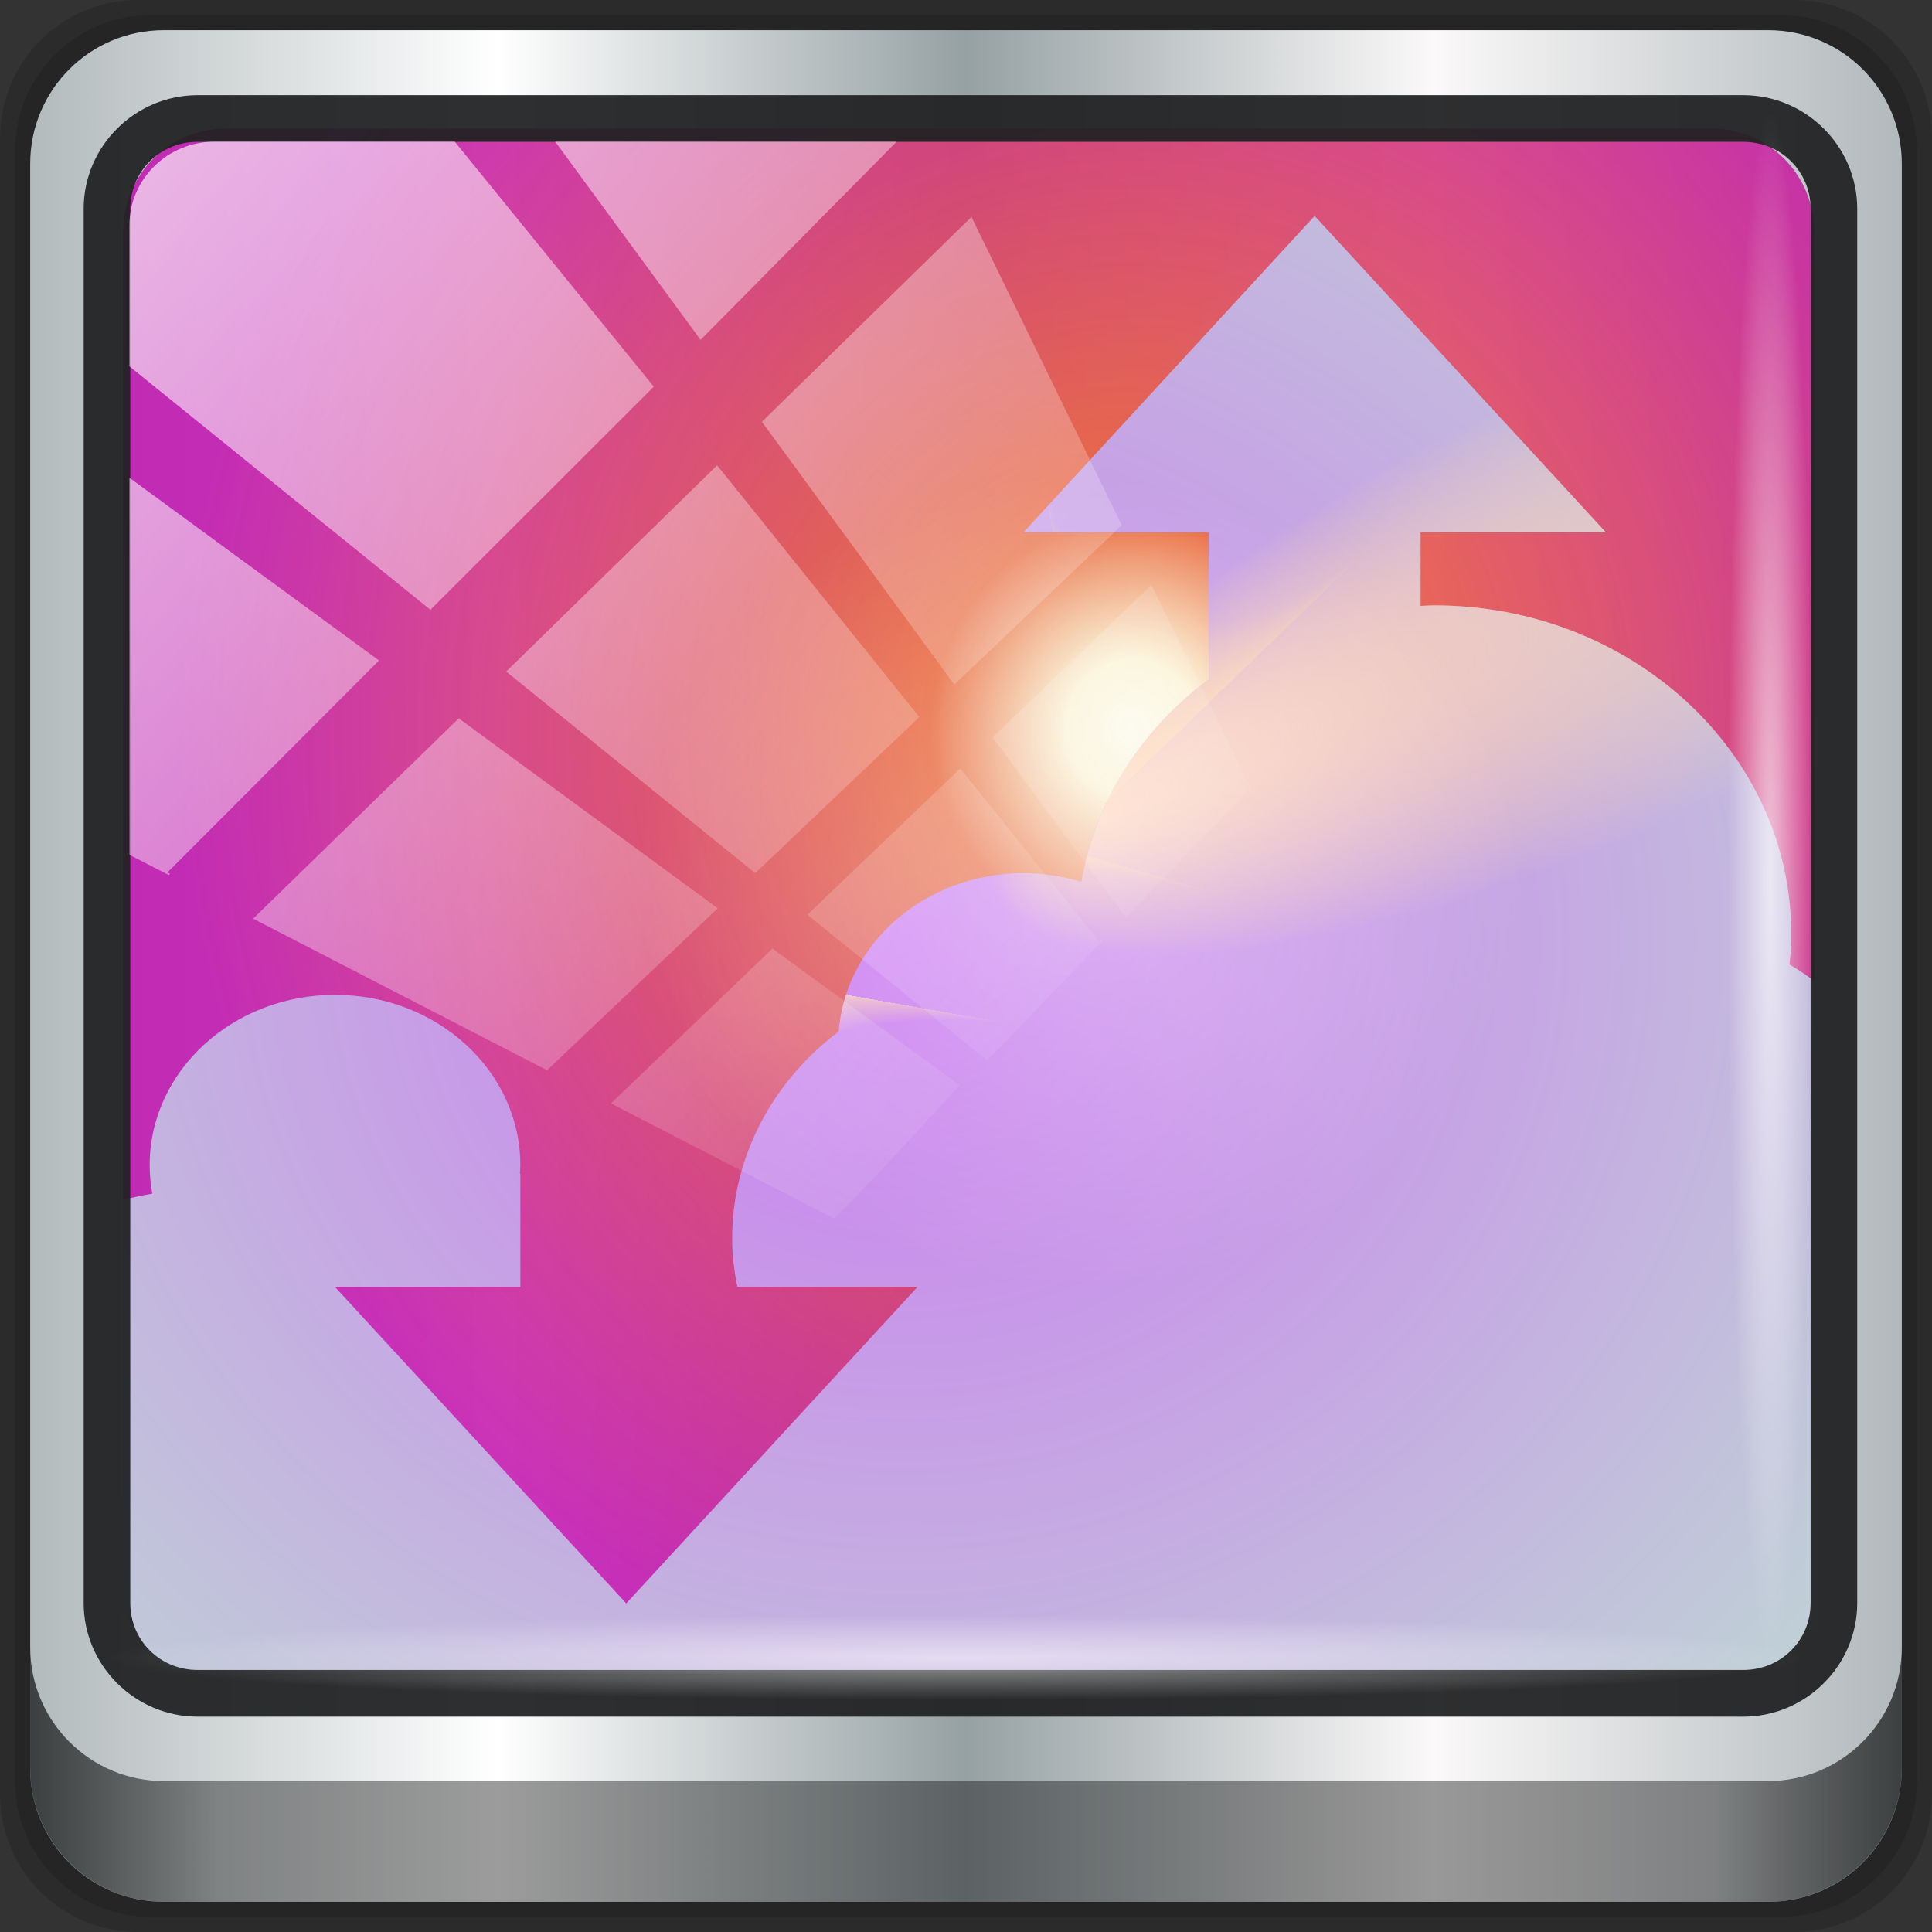 <?xml version="1.0" encoding="UTF-8" standalone="no"?>
<!-- Created with Inkscape (http://www.inkscape.org/) -->

<svg
   xmlns:dc="http://purl.org/dc/elements/1.1/"
   xmlns:cc="http://creativecommons.org/ns#"
   xmlns:rdf="http://www.w3.org/1999/02/22-rdf-syntax-ns#"
   xmlns:svg="http://www.w3.org/2000/svg"
   xmlns="http://www.w3.org/2000/svg"
   xmlns:xlink="http://www.w3.org/1999/xlink"
   xmlns:sodipodi="http://sodipodi.sourceforge.net/DTD/sodipodi-0.dtd"
   xmlns:inkscape="http://www.inkscape.org/namespaces/inkscape"
   width="96"
   height="96"
   version="1.1"
   id="svg59"
   sodipodi:docname="ftp.svg"
   inkscape:version="0.92.2 5c3e80d, 2017-08-06">
  <rect width="100%" height="100%" fill="#333333" stroke="none"/>
  <sodipodi:namedview
     pagecolor="#ffffff"
     bordercolor="#666666"
     borderopacity="1"
     objecttolerance="10"
     gridtolerance="10"
     guidetolerance="10"
     inkscape:pageopacity="0"
     inkscape:pageshadow="2"
     inkscape:window-width="1280"
     inkscape:window-height="972"
     id="namedview61"
     showgrid="false"
     inkscape:zoom="8.0625"
     inkscape:cx="48"
     inkscape:cy="47.999974"
     inkscape:window-x="0"
     inkscape:window-y="23"
     inkscape:window-maximized="1"
     inkscape:current-layer="svg59" />
  <defs
     id="defs31">
    <linearGradient
       id="a">
      <stop
         stop-color="#ffd8be"
         offset="0"
         id="stop2" />
      <stop
         stop-color="#ffdda5"
         stop-opacity="0"
         offset="1"
         id="stop4" />
    </linearGradient>
    <radialGradient
       id="e"
       cx="35.57"
       cy="31.737"
       r="32"
       gradientTransform="matrix(1.356,0,0,1.228,-133.685,-48.224)"
       gradientUnits="userSpaceOnUse">
      <stop
         stop-color="#fefbed"
         offset="0"
         id="stop7" />
      <stop
         stop-color="#fff6d4"
         stop-opacity=".973"
         offset=".068"
         id="stop9" />
      <stop
         stop-color="#ec6a3e"
         stop-opacity=".996"
         offset=".21"
         id="stop11" />
      <stop
         stop-color="#c110af"
         stop-opacity=".891"
         offset="1"
         id="stop13" />
    </radialGradient>
    <radialGradient
       id="g"
       cx="66.913"
       cy="-146.69"
       r="32"
       fx="113.16"
       fy="-150.17"
       gradientTransform="matrix(-0.252,0.624,-0.355,-0.121,-109.125,-101.898)"
       gradientUnits="userSpaceOnUse"
       xlink:href="#a" />
    <radialGradient
       id="f"
       cx="29.49"
       cy="33.79"
       r="32"
       gradientTransform="matrix(1.914,0,0,1.76,-150.699,-65.846)"
       gradientUnits="userSpaceOnUse">
      <stop
         stop-color="#cc7bf2"
         offset="0"
         id="stop17" />
      <stop
         stop-color="#bfd3d5"
         offset="1"
         id="stop19" />
    </radialGradient>
    <radialGradient
       id="d"
       cx="49.37"
       cy="6.82"
       r="32"
       fx="15.212"
       fy="-9.954"
       gradientTransform="matrix(0.868,0.461,-0.185,0.295,-108.607,-17.067)"
       gradientUnits="userSpaceOnUse"
       xlink:href="#a" />
    <radialGradient
       id="c"
       cx="51.295"
       cy="-58.409"
       r="32"
       fx="24.287"
       fy="-62.932"
       gradientTransform="matrix(0.946,-0.454,0.171,0.302,-97.882,17.88)"
       gradientUnits="userSpaceOnUse"
       xlink:href="#a" />
    <radialGradient
       id="b"
       cx="5.393"
       cy="-16.503"
       r="32"
       fx="3.027"
       fy="-56.661"
       gradientTransform="matrix(0.504,-0.124,0.097,0.334,-95.789,15.179)"
       gradientUnits="userSpaceOnUse"
       xlink:href="#a" />
    <radialGradient
       id="i"
       cx="36.188"
       cy="31.355"
       r="16.672"
       gradientUnits="userSpaceOnUse"
       gradientTransform="matrix(1.316,0,0,1.21,-133.05,-47.193)">
      <stop
         stop-color="#ffffff"
         stop-opacity=".349"
         offset="0"
         id="stop25" />
      <stop
         stop-color="#ffffff"
         stop-opacity="0"
         offset="1"
         id="stop27" />
    </radialGradient>
    <radialGradient
       id="h"
       cx="-58.648"
       cy="-16.914"
       r="32"
       fx="-15.295"
       fy="-52.263"
       gradientTransform="matrix(0.412,-3.3402211e-8,2.9580498e-8,0.349,-101.601,12.369)"
       gradientUnits="userSpaceOnUse"
       xlink:href="#a" />
    <linearGradient
       id="linearGradient6139-0">
      <stop
         id="stop6141-2"
         offset="0"
         style="stop-color:#b2babc;stop-opacity:1" />
      <stop
         style="stop-color:#ffffff;stop-opacity:1;"
         offset="0.25"
         id="stop6151-0" />
      <stop
         style="stop-color:#96a1a4;stop-opacity:1"
         offset="0.5"
         id="stop6147-1" />
      <stop
         id="stop6149-4"
         offset="0.75"
         style="stop-color:#fbf9f9;stop-opacity:1;" />
      <stop
         id="stop6143-4"
         offset="1"
         style="stop-color:#b2b9bc;stop-opacity:1" />
    </linearGradient>
    <linearGradient
       id="linearGradient3832-0-6-1-1">
      <stop
         style="stop-color:#000000;stop-opacity:1;"
         offset="0"
         id="stop3834-6-3-7-1" />
      <stop
         id="stop3872-2-4"
         offset="0.1"
         style="stop-color:#000000;stop-opacity:0.588;" />
      <stop
         style="stop-color:#000000;stop-opacity:0.588;"
         offset="0.9"
         id="stop3844-6-2-7-6" />
      <stop
         style="stop-color:#000000;stop-opacity:1;"
         offset="1"
         id="stop3836-5-0-2-9" />
    </linearGradient>
    <linearGradient
       id="linearGradient3737">
      <stop
         offset="0"
         style="stop-color:#ffffff;stop-opacity:1"
         id="stop3739" />
      <stop
         offset="1"
         style="stop-color:#ffffff;stop-opacity:0"
         id="stop3741" />
    </linearGradient>
    <clipPath
       id="clipPath4156-4-1"
       clipPathUnits="userSpaceOnUse">
      <path
         inkscape:connector-curvature="0"
         id="path4158-0-8"
         d="m 27.046,-55.695 -14.214,13.321 h 0.061 l 15.653,21.771 10.231,-10.546 C 38.562,-32.302 27.468,-54.819 27.046,-55.695 Z M 9.647,-39.383 -5.241,-25.321 15.988,-7.806 26.372,-18.383 Z m 31.491,12.951 -9.741,9.714 8.945,12.458 7.781,-7.555 z m -49.84,4.379 -13.754,12.982 26.283,13.846 0.061,-0.062 -0.123,-0.062 L 13.599,-5.401 -8.702,-22.053 Z m 38.015,7.401 -9.803,9.775 11.579,9.559 7.628,-7.401 -8.669,-11.009 z m 20.187,5.674 -7.383,7.216 6.188,8.542 5.82,-6.137 z m -32.195,6.322 -9.557,9.498 13.662,7.185 7.934,-7.678 z m 23.312,2.374 -7.107,6.938 8.363,6.907 5.361,-5.674 -0.061,-0.092 -0.092,0.123 -6.464,-8.203 z m -8.73,8.542 -7.505,7.339 10.354,5.458 c 1.397,-1.321 5.675,-6.123 5.851,-6.322 z"
         style="opacity:0.6;fill:#ffffff;fill-opacity:1;stroke:none" />
    </clipPath>
    <linearGradient
       id="ButtonShadow-16"
       gradientTransform="scale(1.006,0.994)"
       x1="45.448"
       y1="92.54"
       x2="45.448"
       y2="7.017"
       gradientUnits="userSpaceOnUse">
      <stop
         style="stop-color:#000000;stop-opacity:1;"
         offset="0"
         id="stop3750-6" />
      <stop
         style="stop-color:#000000;stop-opacity:0.588;"
         offset="1"
         id="stop3752-4" />
    </linearGradient>
    <clipPath
       clipPathUnits="userSpaceOnUse"
       id="clipPath4355-7">
      <rect
         style="fill:#ffffff;fill-opacity:1;fill-rule:nonzero;stroke:none"
         id="rect4357-5"
         width="84"
         height="80"
         x="6"
         y="6"
         rx="6"
         ry="6" />
    </clipPath>
    <clipPath
       clipPathUnits="userSpaceOnUse"
       id="clipPath4355-9">
      <rect
         style="fill:#ffffff;fill-opacity:1;fill-rule:nonzero;stroke:none"
         id="rect4357-1"
         width="84"
         height="80"
         x="6"
         y="6"
         rx="6"
         ry="6" />
    </clipPath>
    <clipPath
       clipPathUnits="userSpaceOnUse"
       id="clipPath4355-1">
      <rect
         style="fill:#ffffff;fill-opacity:1;fill-rule:nonzero;stroke:none"
         id="rect4357-9"
         width="84"
         height="80"
         x="6"
         y="6"
         rx="6"
         ry="6" />
    </clipPath>
    <clipPath
       clipPathUnits="userSpaceOnUse"
       id="clipPath3943-52-0">
      <path
         id="path3945-4-1"
         d="m 69.781,20.844 -5,3.438 c 5.587,5.537 9,13.328 9,21.812 0,8.434 -3.377,16.096 -8.906,21.625 l 5,3.438 C 76.078,64.576 80,55.844 80,46.094 c 2e-6,-9.797 -3.963,-18.66 -10.219,-25.25 z M 40,24.062 28.906,36.219 H 21.5 c -0.823,0 -1.5,0.677 -1.5,1.5 v 1 14.844 1 c 0,0.823 0.684,1.61 1.5,1.5 h 7.406 L 40,68 V 66 26.062 Z m 20.594,3.281 -5,3.438 L 55.5,30.875 c 3.938,3.89 6.406,9.25 6.406,15.219 0,5.921 -2.43,11.148 -6.312,15.031 l 0.094,0.094 5.094,3.438 c 4.475,-4.908 7.25,-11.402 7.25,-18.562 0,-7.231 -2.879,-13.831 -7.438,-18.75 z m -9.25,6.5 -5.219,3.625 c 2.222,2.218 3.719,5.24 3.719,8.625 0,3.337 -1.459,6.228 -3.625,8.438 l 5.219,3.625 c 2.822,-3.237 4.531,-7.434 4.531,-12.062 0,-4.673 -1.754,-9.001 -4.625,-12.25 z"
         style="color:#000000;display:inline;overflow:visible;visibility:visible;opacity:0.8;fill:#ff00ff;fill-opacity:1;fill-rule:nonzero;stroke:none;stroke-width:1;marker:none;enable-background:accumulate"
         inkscape:connector-curvature="0" />
    </clipPath>
    <radialGradient
       inkscape:collect="always"
       xlink:href="#linearGradient3737"
       id="radialGradient7462-1"
       gradientUnits="userSpaceOnUse"
       gradientTransform="matrix(0.975,0,0,0.049,33.899,80.167)"
       cx="13.948"
       cy="44.893"
       fx="13.948"
       fy="44.893"
       r="43.199" />
    <radialGradient
       inkscape:collect="always"
       xlink:href="#linearGradient3737"
       id="radialGradient7464-0"
       gradientUnits="userSpaceOnUse"
       gradientTransform="matrix(0.888,0,0,0.049,31.545,-90.168)"
       cx="13.948"
       cy="44.893"
       fx="13.948"
       fy="44.893"
       r="43.199" />
    <clipPath
       id="clipPath4156-4-1-9"
       clipPathUnits="userSpaceOnUse">
      <path
         inkscape:connector-curvature="0"
         id="path4158-0-8-3"
         d="m 27.046,-55.695 -14.214,13.321 h 0.061 l 15.653,21.771 10.231,-10.546 C 38.562,-32.302 27.468,-54.819 27.046,-55.695 Z M 9.647,-39.383 -5.241,-25.321 15.988,-7.806 26.372,-18.383 Z m 31.491,12.951 -9.741,9.714 8.945,12.458 7.781,-7.555 z m -49.84,4.379 -13.754,12.982 26.283,13.846 0.061,-0.062 -0.123,-0.062 L 13.599,-5.401 -8.702,-22.053 Z m 38.015,7.401 -9.803,9.775 11.579,9.559 7.628,-7.401 -8.669,-11.009 z m 20.187,5.674 -7.383,7.216 6.188,8.542 5.82,-6.137 z m -32.195,6.322 -9.557,9.498 13.662,7.185 7.934,-7.678 z m 23.312,2.374 -7.107,6.938 8.363,6.907 5.361,-5.674 -0.061,-0.092 -0.092,0.123 -6.464,-8.203 z m -8.73,8.542 -7.505,7.339 10.354,5.458 c 1.397,-1.321 5.675,-6.123 5.851,-6.322 z"
         style="opacity:0.6;fill:#ffffff;fill-opacity:1;stroke:none" />
    </clipPath>
    <clipPath
       clipPathUnits="userSpaceOnUse"
       id="clipPath4355-7-6">
      <rect
         style="fill:#ffffff;fill-opacity:1;fill-rule:nonzero;stroke:none"
         id="rect4357-5-2"
         width="84"
         height="80"
         x="6"
         y="6"
         rx="6"
         ry="6" />
    </clipPath>
    <clipPath
       clipPathUnits="userSpaceOnUse"
       id="clipPath4355-9-6">
      <rect
         style="fill:#ffffff;fill-opacity:1;fill-rule:nonzero;stroke:none"
         id="rect4357-1-1"
         width="84"
         height="80"
         x="6"
         y="6"
         rx="6"
         ry="6" />
    </clipPath>
    <clipPath
       clipPathUnits="userSpaceOnUse"
       id="clipPath4355-1-8">
      <rect
         style="fill:#ffffff;fill-opacity:1;fill-rule:nonzero;stroke:none"
         id="rect4357-9-7"
         width="84"
         height="80"
         x="6"
         y="6"
         rx="6"
         ry="6" />
    </clipPath>
    <clipPath
       clipPathUnits="userSpaceOnUse"
       id="clipPath3943-52-0-9">
      <path
         id="path3945-4-1-2"
         d="m 69.781,20.844 -5,3.438 c 5.587,5.537 9,13.328 9,21.812 0,8.434 -3.377,16.096 -8.906,21.625 l 5,3.438 C 76.078,64.576 80,55.844 80,46.094 c 2e-6,-9.797 -3.963,-18.66 -10.219,-25.25 z M 40,24.062 28.906,36.219 H 21.5 c -0.823,0 -1.5,0.677 -1.5,1.5 v 1 14.844 1 c 0,0.823 0.684,1.61 1.5,1.5 h 7.406 L 40,68 V 66 26.062 Z m 20.594,3.281 -5,3.438 L 55.5,30.875 c 3.938,3.89 6.406,9.25 6.406,15.219 0,5.921 -2.43,11.148 -6.312,15.031 l 0.094,0.094 5.094,3.438 c 4.475,-4.908 7.25,-11.402 7.25,-18.562 0,-7.231 -2.879,-13.831 -7.438,-18.75 z m -9.25,6.5 -5.219,3.625 c 2.222,2.218 3.719,5.24 3.719,8.625 0,3.337 -1.459,6.228 -3.625,8.438 l 5.219,3.625 c 2.822,-3.237 4.531,-7.434 4.531,-12.062 0,-4.673 -1.754,-9.001 -4.625,-12.25 z"
         style="color:#000000;display:inline;overflow:visible;visibility:visible;opacity:0.8;fill:#ff00ff;fill-opacity:1;fill-rule:nonzero;stroke:none;stroke-width:1;marker:none;enable-background:accumulate"
         inkscape:connector-curvature="0" />
    </clipPath>
    <linearGradient
       inkscape:collect="always"
       xlink:href="#linearGradient6139-0"
       id="linearGradient1041"
       gradientUnits="userSpaceOnUse"
       gradientTransform="matrix(1.107,0,0,1.107,-5.143,-4.036)"
       x1="6"
       y1="47"
       x2="90"
       y2="47" />
    <linearGradient
       inkscape:collect="always"
       xlink:href="#linearGradient3832-0-6-1-1"
       id="linearGradient1043"
       gradientUnits="userSpaceOnUse"
       gradientTransform="translate(-2.95e-6,2.6e-5)"
       x1="1.5"
       y1="88.172"
       x2="94.5"
       y2="88.172" />
    <linearGradient
       inkscape:collect="always"
       xlink:href="#linearGradient3737"
       id="linearGradient1045"
       gradientUnits="userSpaceOnUse"
       x1="2.771"
       y1="-28.642"
       x2="50.528"
       y2="14.514" />
    <radialGradient
       inkscape:collect="always"
       xlink:href="#e"
       id="radialGradient1072"
       cx="55.45"
       cy="35.318"
       fx="55.45"
       fy="35.318"
       r="42.018"
       gradientTransform="matrix(1.129,0.022,-0.023,1.182,-5.57,-6.8)"
       gradientUnits="userSpaceOnUse" />
    <radialGradient
       id="f-3"
       cx="29.49"
       cy="33.79"
       r="32"
       gradientTransform="matrix(1.914,0,0,1.76,-150.699,-65.846)"
       gradientUnits="userSpaceOnUse">
      <stop
         stop-color="#cc7bf2"
         offset="0"
         id="stop17-6" />
      <stop
         stop-color="#bfd3d5"
         offset="1"
         id="stop19-1" />
    </radialGradient>
    <radialGradient
       id="d-2"
       cx="49.37"
       cy="6.82"
       r="32"
       fx="15.212"
       fy="-9.954"
       gradientTransform="matrix(0.868,0.461,-0.185,0.295,-108.607,-17.067)"
       gradientUnits="userSpaceOnUse"
       xlink:href="#a" />
    <radialGradient
       id="c-1"
       cx="51.295"
       cy="-58.409"
       r="32"
       fx="24.287"
       fy="-62.932"
       gradientTransform="matrix(0.946,-0.454,0.171,0.302,-97.882,17.88)"
       gradientUnits="userSpaceOnUse"
       xlink:href="#a" />
    <radialGradient
       id="b-9"
       cx="5.393"
       cy="-16.503"
       r="32"
       fx="3.027"
       fy="-56.661"
       gradientTransform="matrix(0.504,-0.124,0.097,0.334,-95.789,15.179)"
       gradientUnits="userSpaceOnUse"
       xlink:href="#a" />
    <radialGradient
       id="h-4"
       cx="-58.648"
       cy="-16.914"
       r="32"
       fx="-15.295"
       fy="-52.263"
       gradientTransform="matrix(0.412,-3.3402211e-8,2.9580498e-8,0.349,-101.601,12.369)"
       gradientUnits="userSpaceOnUse"
       xlink:href="#a" />
    <radialGradient
       id="g-7"
       cx="66.913"
       cy="-146.69"
       r="32"
       fx="113.16"
       fy="-150.17"
       gradientTransform="matrix(-0.252,0.624,-0.355,-0.121,-109.125,-101.898)"
       gradientUnits="userSpaceOnUse"
       xlink:href="#a" />
    <radialGradient
       id="i-8"
       cx="36.188"
       cy="31.355"
       r="16.672"
       gradientUnits="userSpaceOnUse"
       gradientTransform="matrix(1.316,0,0,1.21,-133.05,-47.193)">
      <stop
         stop-color="#ffffff"
         stop-opacity=".349"
         offset="0"
         id="stop25-4" />
      <stop
         stop-color="#ffffff"
         stop-opacity="0"
         offset="1"
         id="stop27-5" />
    </radialGradient>
  </defs>
  <path
     style="display:inline;opacity:0.15;fill:#000000;fill-opacity:1;fill-rule:nonzero;stroke:none"
     d="M 89.143,2.6e-5 H 6.857 C 3.058,2.6e-5 -5.5e-7,3.058 -5.5e-7,6.857 V 89.143 c 0,3.799 3.058,6.857 6.857,6.857 H 89.143 c 3.799,0 6.857,-3.058 6.857,-6.857 V 6.857 C 96,3.058 92.942,2.6e-5 89.143,2.6e-5 Z"
     id="path3288-3"
     inkscape:connector-curvature="0" />
  <path
     inkscape:connector-curvature="0"
     id="path4085-7"
     d="M 88.5,0.75 H 7.5 c -3.739,0 -6.75,3.01 -6.75,6.75 V 88.5 c 0,3.74 3.011,6.75 6.75,6.75 H 88.5 c 3.74,0 6.75,-3.01 6.75,-6.75 V 7.5 c 0,-3.739 -3.01,-6.75 -6.75,-6.75 z"
     style="display:inline;opacity:0.15;fill:#000000;fill-opacity:1;fill-rule:nonzero;stroke:none" />
  <path
     style="display:inline;fill:url(#linearGradient1041);fill-opacity:1;fill-rule:nonzero;stroke:none"
     d="M 87.857,1.5 H 8.143 c -3.68,0 -6.643,2.963 -6.643,6.643 V 87.857 c 0,3.68 2.963,6.643 6.643,6.643 H 87.857 c 3.68,0 6.643,-2.963 6.643,-6.643 V 8.143 c 0,-3.68 -2.963,-6.643 -6.643,-6.643 z"
     id="rect4251-1-5"
     inkscape:connector-curvature="0" />
  <path
     style="display:inline;opacity:0.96;fill:url(#radialGradient1072);fill-opacity:1;fill-rule:nonzero;stroke:none;stroke-width:1.03"
     d="m 11.241,6.387 c -2.856,0 -5.124,2.288 -5.124,5.171 v 21.427 7.239 39.914 c 1.097,1.684 2.969,2.812 5.124,2.812 h 4.099 65.589 4.099 c 2.155,0 4.027,-1.127 5.124,-2.812 V 40.225 32.986 11.558 c 0,-2.883 -2.268,-5.171 -5.124,-5.171 z"
     id="path3400-6-9"
     inkscape:connector-curvature="0"
     sodipodi:nodetypes="sscccsccscccsss" />
  <g
     transform="translate(139.171,53.083)"
     id="g1081">
    <path
       inkscape:connector-curvature="0"
       id="path39"
       style="fill:url(#f-3);stroke-width:1.261;paint-order:normal"
       d="m -73.847,-42.354 -14.472,15.724 h 9.209 v 7.302 c -3.282,2.457 -5.617,5.976 -6.331,10.061 -0.928,-0.283 -1.9,-0.428 -2.878,-0.43 -4.829,0.005 -8.834,3.438 -9.176,7.867 -3.349,2.524 -5.292,6.295 -5.296,10.276 0.003,0.814 0.097,1.623 0.26,2.419 h 8.95 l -14.472,15.724 -14.472,-15.724 h 9.209 V 5.24 c -0.008,-0.001 -0.015,-0.003 -0.023,-0.005 0.012,-0.139 0.019,-0.279 0.023,-0.418 0,-4.676 -4.123,-8.467 -9.209,-8.467 -5.086,0 -9.209,3.791 -9.209,8.467 6.4e-4,0.473 0.045,0.946 0.131,1.413 -0.493,0.08 -0.974,0.186 -1.447,0.309 V 27.798 l 2.631,2.419 h 78.937 l 2.631,-2.419 V -4.212 c -0.444,-0.337 -0.909,-0.656 -1.4,-0.945 0.054,-0.504 0.082,-1.01 0.085,-1.517 0,-9.018 -7.952,-16.329 -17.761,-16.329 -0.222,2.45e-4 -0.438,0.021 -0.658,0.028 v -3.657 h 9.209 z" />
    <path
       inkscape:connector-curvature="0"
       id="path41"
       style="fill:url(#d-2);stroke-width:1.261;paint-order:normal"
       d="m -73.847,-42.354 -14.472,15.724 h 9.209 v 7.302 c -3.282,2.457 -5.617,5.976 -6.331,10.061 -0.928,-0.283 -1.9,-0.428 -2.878,-0.43 -4.829,0.005 -8.834,3.438 -9.176,7.867 -3.349,2.524 -5.292,6.295 -5.296,10.276 0.003,0.814 0.097,1.623 0.26,2.419 h 8.95 l -14.472,15.724 -14.472,-15.724 h 9.209 V 5.24 c -0.008,-0.001 -0.015,-0.003 -0.023,-0.005 0.012,-0.139 0.019,-0.279 0.023,-0.418 0,-4.676 -4.123,-8.467 -9.209,-8.467 -5.086,0 -9.209,3.791 -9.209,8.467 6.4e-4,0.473 0.045,0.946 0.131,1.413 -0.493,0.08 -0.974,0.186 -1.447,0.309 V 27.798 l 2.631,2.419 h 78.937 l 2.631,-2.419 V -4.212 c -0.444,-0.337 -0.909,-0.656 -1.4,-0.945 0.054,-0.504 0.082,-1.01 0.085,-1.517 0,-9.018 -7.952,-16.329 -17.761,-16.329 -0.222,2.45e-4 -0.438,0.021 -0.658,0.028 v -3.657 h 9.209 z" />
    <path
       inkscape:connector-curvature="0"
       id="path43"
       style="fill:url(#c-1);stroke-width:1.261;paint-order:normal"
       d="m -73.847,-42.354 -14.472,15.724 h 9.209 v 7.302 c -3.282,2.457 -5.617,5.976 -6.331,10.061 -0.928,-0.283 -1.9,-0.428 -2.878,-0.43 -4.829,0.005 -8.834,3.438 -9.176,7.867 -3.349,2.524 -5.292,6.295 -5.296,10.276 0.003,0.814 0.097,1.623 0.26,2.419 h 8.95 l -14.472,15.724 -14.472,-15.724 h 9.209 V 5.24 c -0.008,-0.001 -0.015,-0.003 -0.023,-0.005 0.012,-0.139 0.019,-0.279 0.023,-0.418 0,-4.676 -4.123,-8.467 -9.209,-8.467 -5.086,0 -9.209,3.791 -9.209,8.467 6.4e-4,0.473 0.045,0.946 0.131,1.413 -0.493,0.08 -0.974,0.186 -1.447,0.309 V 27.798 l 2.631,2.419 h 78.937 l 2.631,-2.419 V -4.212 c -0.444,-0.337 -0.909,-0.656 -1.4,-0.945 0.054,-0.504 0.082,-1.01 0.085,-1.517 0,-9.018 -7.952,-16.329 -17.761,-16.329 -0.222,2.45e-4 -0.438,0.021 -0.658,0.028 v -3.657 h 9.209 z" />
    <path
       inkscape:connector-curvature="0"
       id="path45"
       style="fill:url(#b-9);stroke-width:1.261;paint-order:normal"
       d="m -73.847,-42.354 -14.472,15.724 h 9.209 v 7.302 c -3.282,2.457 -5.617,5.976 -6.331,10.061 -0.928,-0.283 -1.9,-0.428 -2.878,-0.43 -4.829,0.005 -8.834,3.438 -9.176,7.867 -3.349,2.524 -5.292,6.295 -5.296,10.276 0.003,0.814 0.097,1.623 0.26,2.419 h 8.95 l -14.472,15.724 -14.472,-15.724 h 9.209 V 5.24 c -0.008,-0.001 -0.015,-0.003 -0.023,-0.005 0.012,-0.139 0.019,-0.279 0.023,-0.418 0,-4.676 -4.123,-8.467 -9.209,-8.467 -5.086,0 -9.209,3.791 -9.209,8.467 6.4e-4,0.473 0.045,0.946 0.131,1.413 -0.493,0.08 -0.974,0.186 -1.447,0.309 V 27.798 l 2.631,2.419 h 78.937 l 2.631,-2.419 V -4.212 c -0.444,-0.337 -0.909,-0.656 -1.4,-0.945 0.054,-0.504 0.082,-1.01 0.085,-1.517 0,-9.018 -7.952,-16.329 -17.761,-16.329 -0.222,2.45e-4 -0.438,0.021 -0.658,0.028 v -3.657 h 9.209 z" />
    <path
       inkscape:connector-curvature="0"
       id="path47"
       style="fill:url(#h-4);stroke-width:1.261;paint-order:normal"
       d="m -73.847,-42.354 -14.472,15.724 h 9.209 v 7.302 c -3.282,2.457 -5.617,5.976 -6.331,10.061 -0.928,-0.283 -1.9,-0.428 -2.878,-0.43 -4.829,0.005 -8.834,3.438 -9.176,7.867 -3.349,2.524 -5.292,6.295 -5.296,10.276 0.003,0.814 0.097,1.623 0.26,2.419 h 8.95 l -14.472,15.724 -14.472,-15.724 h 9.209 V 5.24 c -0.008,-0.001 -0.015,-0.003 -0.023,-0.005 0.012,-0.139 0.019,-0.279 0.023,-0.418 0,-4.676 -4.123,-8.467 -9.209,-8.467 -5.086,0 -9.209,3.791 -9.209,8.467 6.4e-4,0.473 0.045,0.946 0.131,1.413 -0.493,0.08 -0.974,0.186 -1.447,0.309 V 27.798 l 2.631,2.419 h 78.937 l 2.631,-2.419 V -4.212 c -0.444,-0.337 -0.909,-0.656 -1.4,-0.945 0.054,-0.504 0.082,-1.01 0.085,-1.517 0,-9.018 -7.952,-16.329 -17.761,-16.329 -0.222,2.45e-4 -0.438,0.021 -0.658,0.028 v -3.657 h 9.209 z" />
    <path
       inkscape:connector-curvature="0"
       id="path49"
       style="fill:url(#g-7);stroke-width:1.261;paint-order:normal"
       d="m -73.847,-42.354 -14.472,15.724 h 9.209 v 7.302 c -3.282,2.457 -5.617,5.976 -6.331,10.061 -0.928,-0.283 -1.9,-0.428 -2.878,-0.43 -4.829,0.005 -8.834,3.438 -9.176,7.867 -3.349,2.524 -5.292,6.295 -5.296,10.276 0.003,0.814 0.097,1.623 0.26,2.419 h 8.95 l -14.472,15.724 -14.472,-15.724 h 9.209 V 5.24 c -0.008,-0.001 -0.015,-0.003 -0.023,-0.005 0.012,-0.139 0.019,-0.279 0.023,-0.418 0,-4.676 -4.123,-8.467 -9.209,-8.467 -5.086,0 -9.209,3.791 -9.209,8.467 6.4e-4,0.473 0.045,0.946 0.131,1.413 -0.493,0.08 -0.974,0.186 -1.447,0.309 V 27.798 l 2.631,2.419 h 78.937 l 2.631,-2.419 V -4.212 c -0.444,-0.337 -0.909,-0.656 -1.4,-0.945 0.054,-0.504 0.082,-1.01 0.085,-1.517 0,-9.018 -7.952,-16.329 -17.761,-16.329 -0.222,2.45e-4 -0.438,0.021 -0.658,0.028 v -3.657 h 9.209 z" />
    <ellipse
       ry="20.165"
       rx="21.934"
       id="circle57"
       style="fill:url(#i-8);fill-opacity:0.973;stroke-width:1.261;paint-order:normal"
       cy="-9.268"
       cx="-85.44" />
  </g>
  <path
     inkscape:connector-curvature="0"
     id="path4989-2"
     d="m 9.825,4.729 c -3.117,0 -5.668,2.54 -5.668,5.646 v 69.278 c 0,3.106 2.551,5.646 5.668,5.646 H 86.617 c 3.117,0 5.668,-2.54 5.668,-5.646 V 10.375 c 0,-3.106 -2.551,-5.646 -5.668,-5.646 z m 0,2.319 H 86.617 c 1.888,0 3.352,1.48 3.352,3.327 v 69.278 c 0,1.846 -1.464,3.327 -3.352,3.327 H 9.825 c -1.888,0 -3.352,-1.48 -3.352,-3.327 V 10.375 c 0,-1.846 1.464,-3.327 3.352,-3.327 z"
     style="color:#000000;font-style:normal;font-variant:normal;font-weight:normal;font-stretch:normal;font-size:medium;line-height:normal;font-family:Sans;-inkscape-font-specification:Sans;text-indent:0;text-align:start;text-decoration:none;text-decoration-line:none;letter-spacing:normal;word-spacing:normal;text-transform:none;writing-mode:lr-tb;direction:ltr;baseline-shift:baseline;text-anchor:start;display:inline;overflow:visible;visibility:visible;fill:#202223;fill-opacity:0.937;stroke:none;stroke-width:2.376;marker:none;enable-background:accumulate" />
  <path
     inkscape:connector-curvature="0"
     style="display:inline;opacity:0.658;fill:url(#linearGradient1043);fill-opacity:1;fill-rule:nonzero;stroke:none"
     d="m 1.5,81.844 v 6 c 0,3.68 2.976,6.656 6.656,6.656 H 87.844 c 3.68,0 6.656,-2.976 6.656,-6.656 v -6 c 0,3.68 -2.976,6.656 -6.656,6.656 H 8.156 c -3.68,0 -6.656,-2.976 -6.656,-6.656 z"
     id="path4118-2" />
  <rect
     style="opacity:0.55;fill:url(#radialGradient7462-1);fill-opacity:1;stroke:none"
     id="rect4131-8"
     width="84.25"
     height="4.25"
     x="5.375"
     y="80.25"
     rx="0"
     ry="4.25" />
  <rect
     ry="4.25"
     rx="0"
     y="-90.085"
     x="5.56"
     height="4.25"
     width="76.75"
     id="rect4141-9"
     style="opacity:0.669;fill:url(#radialGradient7464-0);fill-opacity:1;stroke:none"
     transform="rotate(90)" />
  <rect
     transform="matrix(1.069,0,0,1.048,4.295,38.479)"
     style="opacity:0.65;fill:url(#linearGradient1045);fill-opacity:1;stroke:none"
     id="rect4146-7"
     width="75.966"
     height="69.024"
     x="2"
     y="-30"
     rx="3.957"
     ry="3.957"
     clip-path="url(#clipPath4156-4-1-9)" />
</svg>
